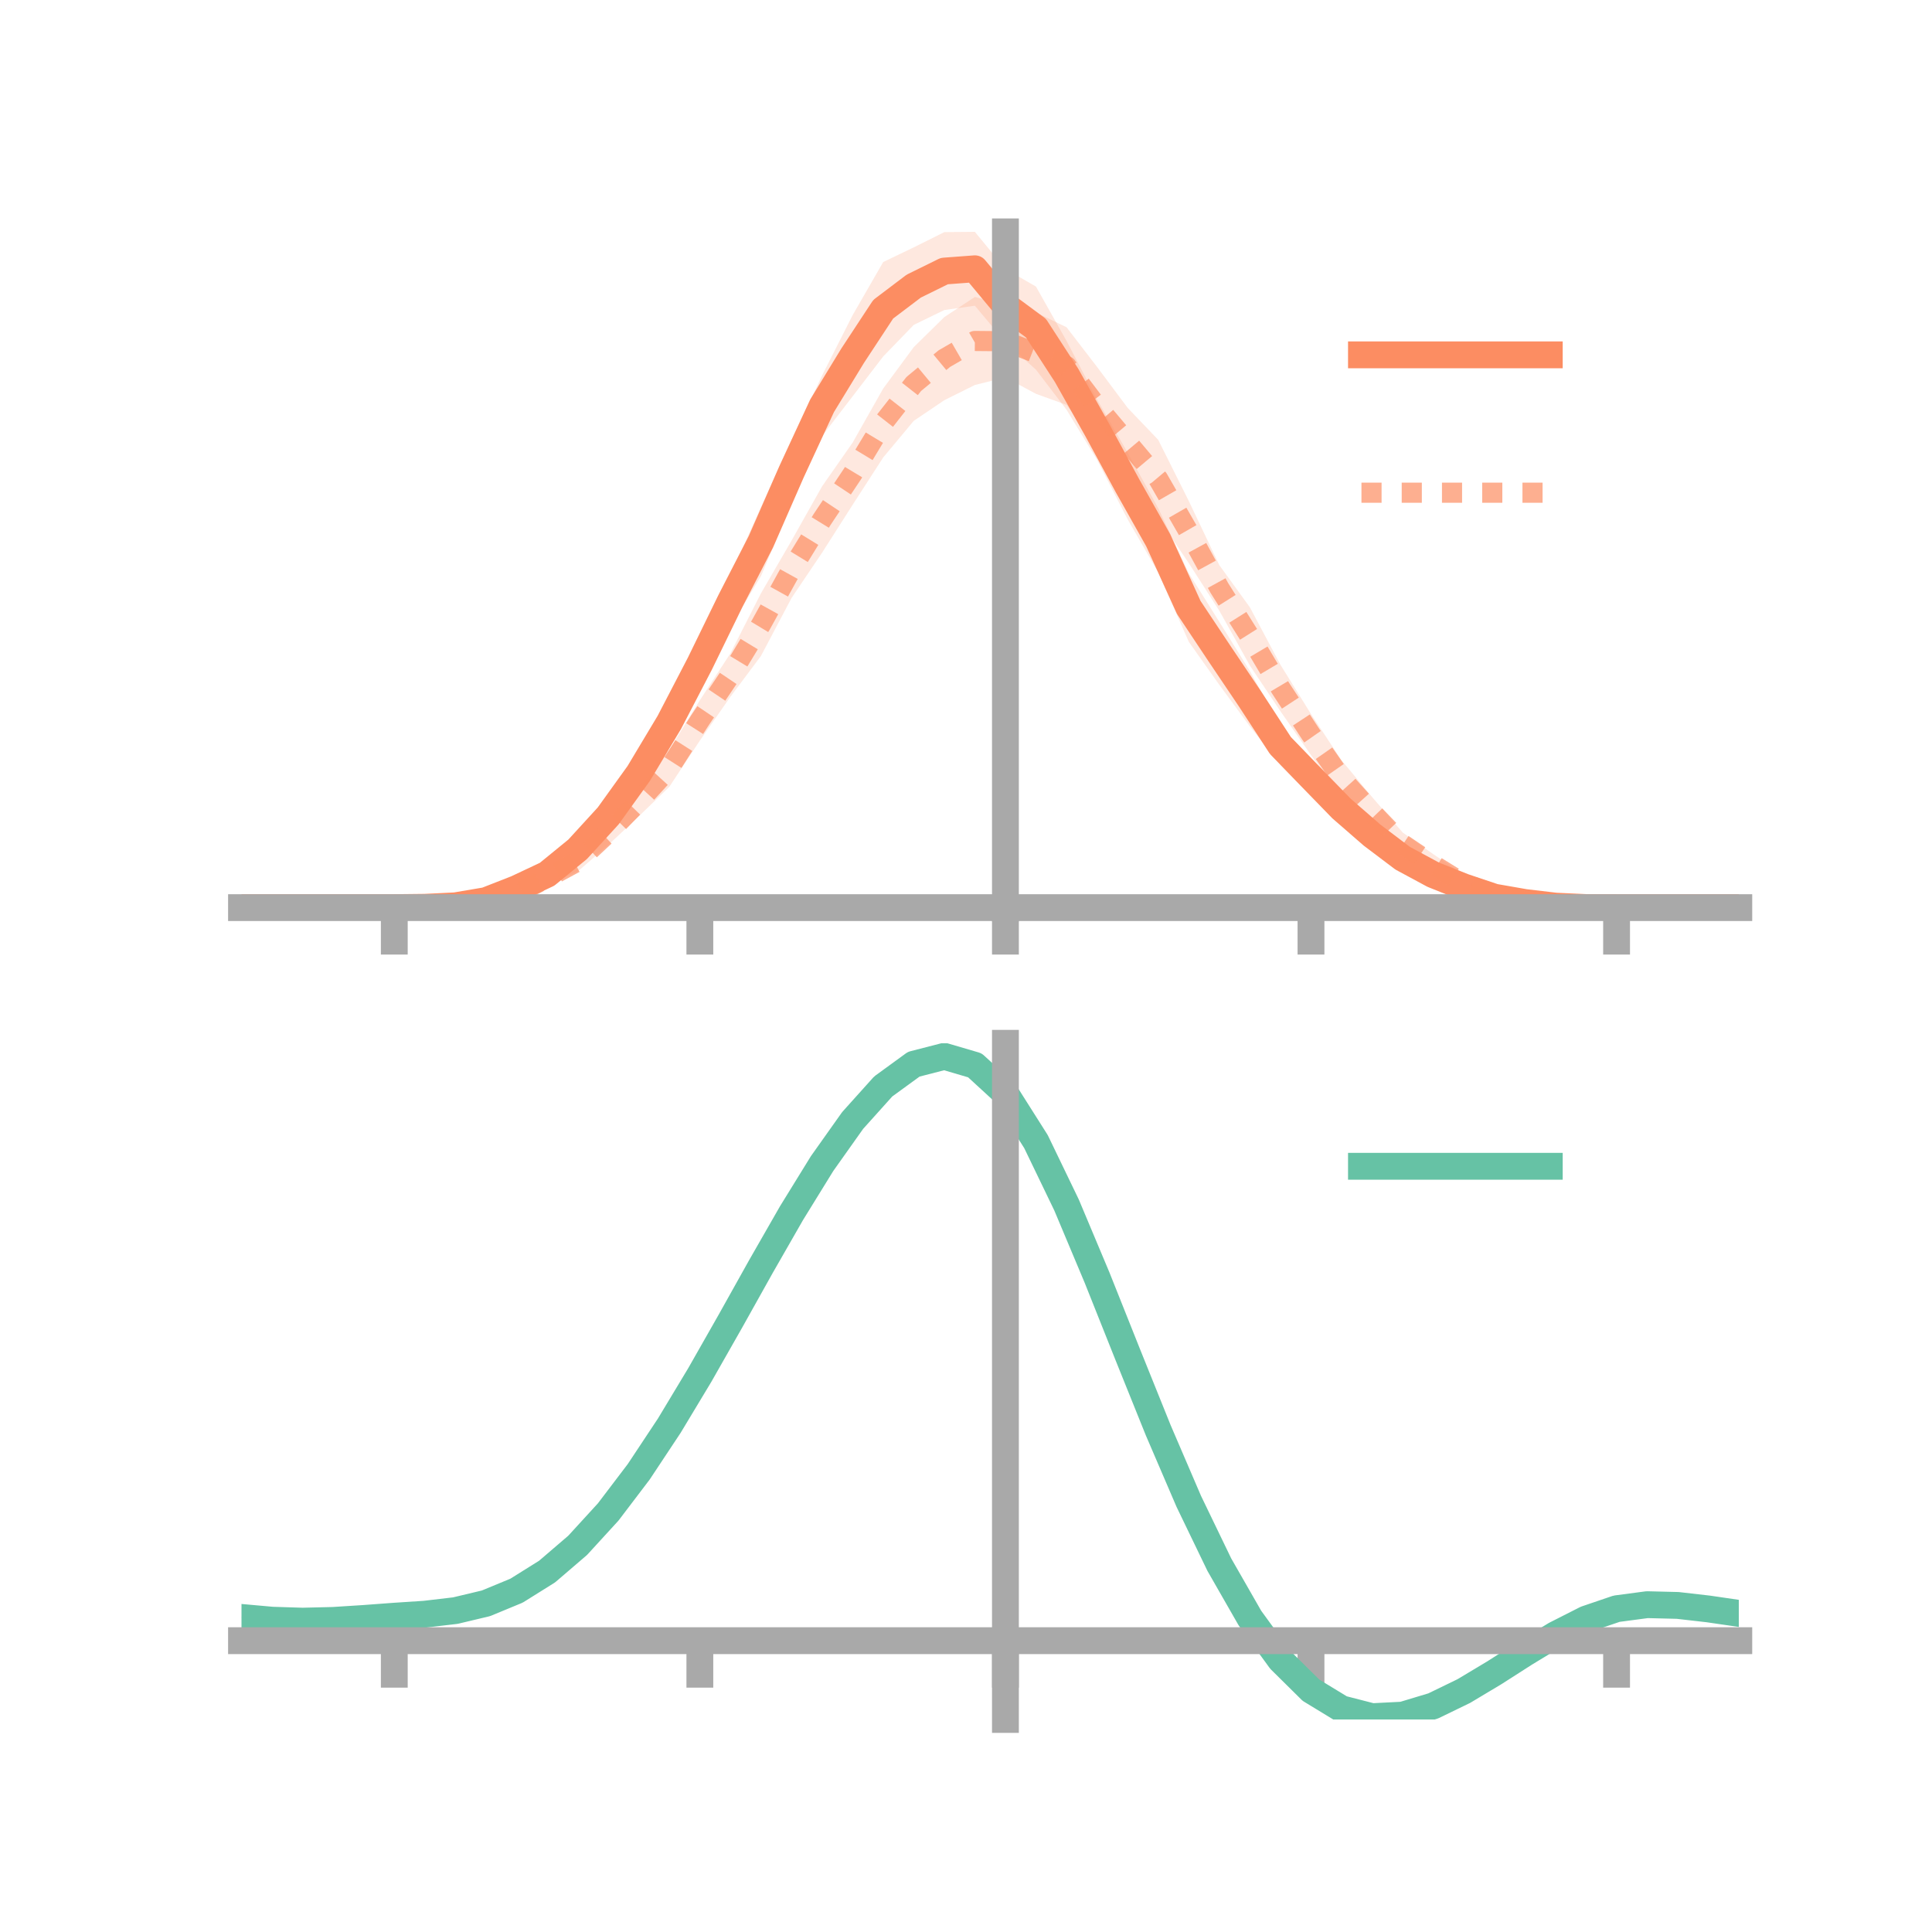 <?xml version="1.0" encoding="utf-8" standalone="no"?>
<!DOCTYPE svg PUBLIC "-//W3C//DTD SVG 1.1//EN"
  "http://www.w3.org/Graphics/SVG/1.1/DTD/svg11.dtd">
<!-- Created with matplotlib (https://matplotlib.org/) -->
<svg height="144pt" version="1.1" viewBox="0 0 144 144" width="144pt" xmlns="http://www.w3.org/2000/svg" xmlns:xlink="http://www.w3.org/1999/xlink">
 <defs>
  <style type="text/css">*{stroke-linecap:butt;stroke-linejoin:round;}</style>
 </defs>
 <g id="figure_1">
  <g id="patch_1">
   <path d="M 0 144 
L 144 144 
L 144 0 
L 0 0 
z
" style="fill:none;"/>
  </g>
  <g id="axes_1">
   <g id="patch_2">
    <path d="M 18 67.68 
L 129.6 67.68 
L 129.6 17.28 
L 18 17.28 
z
" style="fill:none;"/>
   </g>
   <g id="PolyCollection_1">
    <path clip-path="url(#p156ca711f2)" d="M 18 67.649 
L 18 67.649 
L 20.278 67.649 
L 22.555 67.649 
L 24.833 67.649 
L 27.11 67.649 
L 29.388 67.649 
L 31.665 67.572 
L 33.943 67.397 
L 36.22 66.846 
L 38.498 65.82 
L 40.776 64.529 
L 43.053 62.592 
L 45.331 59.739 
L 47.608 56.41 
L 49.886 52.438 
L 52.163 47.667 
L 54.441 42.883 
L 56.718 37.796 
L 58.996 32.804 
L 61.273 27.989 
L 63.551 23.489 
L 65.829 19.53 
L 68.106 18.437 
L 70.384 17.3 
L 72.661 17.28 
L 74.939 20.049 
L 77.216 21.36 
L 79.494 25.41 
L 81.771 29.775 
L 84.049 33.742 
L 86.327 37.876 
L 88.604 42.722 
L 90.882 46.35 
L 93.159 50.014 
L 95.437 54.138 
L 97.714 56.519 
L 99.992 59.22 
L 102.269 61.4 
L 104.547 63.111 
L 106.824 64.56 
L 109.102 65.554 
L 111.38 66.531 
L 113.657 67.048 
L 115.935 67.419 
L 118.212 67.605 
L 120.49 67.649 
L 122.767 67.649 
L 125.045 67.649 
L 127.322 67.649 
L 129.6 67.649 
L 129.6 67.649 
L 129.6 67.649 
L 127.322 67.649 
L 125.045 67.649 
L 122.767 67.649 
L 120.49 67.649 
L 118.212 67.68 
L 115.935 67.656 
L 113.657 67.487 
L 111.38 67.208 
L 109.102 66.655 
L 106.824 65.829 
L 104.547 64.822 
L 102.269 63.092 
L 99.992 61.31 
L 97.714 59.323 
L 95.437 57.002 
L 93.159 54.142 
L 90.882 51.045 
L 88.604 47.834 
L 86.327 42.664 
L 84.049 38.708 
L 81.771 34.278 
L 79.494 30.539 
L 77.216 27.556 
L 74.939 25.5 
L 72.661 22.786 
L 70.384 23.108 
L 68.106 24.215 
L 65.829 26.569 
L 63.551 29.538 
L 61.273 32.501 
L 58.996 37.52 
L 56.718 42.937 
L 54.441 46.706 
L 52.163 51.267 
L 49.886 55.253 
L 47.608 58.883 
L 45.331 61.888 
L 43.053 64.013 
L 40.776 65.795 
L 38.498 66.65 
L 36.22 67.407 
L 33.943 67.63 
L 31.665 67.677 
L 29.388 67.649 
L 27.11 67.649 
L 24.833 67.649 
L 22.555 67.649 
L 20.278 67.649 
L 18 67.649 
z
" style="fill:#fc8d62;fill-opacity:0.2;"/>
   </g>
   <g id="PolyCollection_2">
    <path clip-path="url(#p156ca711f2)" d="M 18 67.649 
L 18 67.649 
L 20.278 67.649 
L 22.555 67.649 
L 24.833 67.649 
L 27.11 67.649 
L 29.388 67.649 
L 31.665 67.59 
L 33.943 67.306 
L 36.22 66.914 
L 38.498 66.22 
L 40.776 64.901 
L 43.053 63.466 
L 45.331 61.184 
L 47.608 58.661 
L 49.886 55.88 
L 52.163 52.194 
L 54.441 48.699 
L 56.718 44.222 
L 58.996 40.297 
L 61.273 36.25 
L 63.551 32.988 
L 65.829 28.958 
L 68.106 25.873 
L 70.384 23.634 
L 72.661 22.132 
L 74.939 22.738 
L 77.216 23.291 
L 79.494 24.39 
L 81.771 27.351 
L 84.049 30.4 
L 86.327 32.782 
L 88.604 37.34 
L 90.882 42.124 
L 93.159 45.267 
L 95.437 49.548 
L 97.714 53.22 
L 99.992 56.67 
L 102.269 59.407 
L 104.547 62.048 
L 106.824 63.661 
L 109.102 65.201 
L 111.38 66.344 
L 113.657 66.988 
L 115.935 67.367 
L 118.212 67.583 
L 120.49 67.649 
L 122.767 67.649 
L 125.045 67.649 
L 127.322 67.649 
L 129.6 67.649 
L 129.6 67.649 
L 129.6 67.649 
L 127.322 67.649 
L 125.045 67.649 
L 122.767 67.649 
L 120.49 67.649 
L 118.212 67.689 
L 115.935 67.649 
L 113.657 67.462 
L 111.38 67 
L 109.102 66.526 
L 106.824 65.241 
L 104.547 63.788 
L 102.269 61.68 
L 99.992 59.368 
L 97.714 56.282 
L 95.437 53.011 
L 93.159 49.608 
L 90.882 45.521 
L 88.604 41.972 
L 86.327 38.614 
L 84.049 35.582 
L 81.771 33.223 
L 79.494 30.177 
L 77.216 29.355 
L 74.939 28.13 
L 72.661 28.695 
L 70.384 29.829 
L 68.106 31.368 
L 65.829 34.096 
L 63.551 37.625 
L 61.273 41.195 
L 58.996 44.572 
L 56.718 48.889 
L 54.441 51.932 
L 52.163 55.199 
L 49.886 58.646 
L 47.608 60.845 
L 45.331 62.986 
L 43.053 64.959 
L 40.776 65.979 
L 38.498 67.01 
L 36.22 67.406 
L 33.943 67.652 
L 31.665 67.679 
L 29.388 67.649 
L 27.11 67.649 
L 24.833 67.649 
L 22.555 67.649 
L 20.278 67.649 
L 18 67.649 
z
" style="fill:#fc8d62;fill-opacity:0.2;"/>
   </g>
   <g id="matplotlib.axis_1">
    <g id="xtick_1">
     <g id="line2d_1">
      <defs>
       <path d="M 0 0 
L 0 3.5 
" id="m1b8fb89e49" style="stroke:#a9a9a9;stroke-width:2;"/>
      </defs>
      <g>
       <use style="fill:#a9a9a9;stroke:#a9a9a9;stroke-width:2;" x="29.388" xlink:href="#m1b8fb89e49" y="67.649"/>
      </g>
     </g>
    </g>
    <g id="xtick_2">
     <g id="line2d_2">
      <g>
       <use style="fill:#a9a9a9;stroke:#a9a9a9;stroke-width:2;" x="52.163" xlink:href="#m1b8fb89e49" y="67.649"/>
      </g>
     </g>
    </g>
    <g id="xtick_3">
     <g id="line2d_3">
      <g>
       <use style="fill:#a9a9a9;stroke:#a9a9a9;stroke-width:2;" x="74.939" xlink:href="#m1b8fb89e49" y="67.649"/>
      </g>
     </g>
    </g>
    <g id="xtick_4">
     <g id="line2d_4">
      <g>
       <use style="fill:#a9a9a9;stroke:#a9a9a9;stroke-width:2;" x="97.714" xlink:href="#m1b8fb89e49" y="67.649"/>
      </g>
     </g>
    </g>
    <g id="xtick_5">
     <g id="line2d_5">
      <g>
       <use style="fill:#a9a9a9;stroke:#a9a9a9;stroke-width:2;" x="120.49" xlink:href="#m1b8fb89e49" y="67.649"/>
      </g>
     </g>
    </g>
   </g>
   <g id="matplotlib.axis_2"/>
   <g id="line2d_6">
    <path clip-path="url(#p156ca711f2)" d="M 18 67.649 
L 20.278 67.649 
L 22.555 67.649 
L 24.833 67.649 
L 27.11 67.649 
L 29.388 67.649 
L 31.665 67.624 
L 33.943 67.514 
L 36.22 67.127 
L 38.498 66.235 
L 40.776 65.162 
L 43.053 63.303 
L 45.331 60.814 
L 47.608 57.647 
L 49.886 53.846 
L 52.163 49.467 
L 54.441 44.795 
L 56.718 40.367 
L 58.996 35.162 
L 61.273 30.245 
L 63.551 26.513 
L 65.829 23.049 
L 68.106 21.326 
L 70.384 20.204 
L 72.661 20.033 
L 74.939 22.774 
L 77.216 24.458 
L 79.494 27.974 
L 81.771 32.027 
L 84.049 36.225 
L 86.327 40.27 
L 88.604 45.278 
L 90.882 48.698 
L 93.159 52.078 
L 95.437 55.57 
L 97.714 57.921 
L 99.992 60.265 
L 102.269 62.246 
L 104.547 63.967 
L 106.824 65.194 
L 109.102 66.104 
L 111.38 66.87 
L 113.657 67.267 
L 115.935 67.537 
L 118.212 67.643 
L 120.49 67.649 
L 122.767 67.649 
L 125.045 67.649 
L 127.322 67.649 
L 129.6 67.649 
" style="fill:none;stroke:#fc8d62;stroke-linecap:square;stroke-width:2;"/>
   </g>
   <g id="line2d_7">
    <path clip-path="url(#p156ca711f2)" d="M 18 67.649 
L 20.278 67.649 
L 22.555 67.649 
L 24.833 67.649 
L 27.11 67.649 
L 29.388 67.649 
L 31.665 67.634 
L 33.943 67.479 
L 36.22 67.16 
L 38.498 66.615 
L 40.776 65.44 
L 43.053 64.213 
L 45.331 62.085 
L 47.608 59.753 
L 49.886 57.263 
L 52.163 53.696 
L 54.441 50.316 
L 56.718 46.555 
L 58.996 42.434 
L 61.273 38.722 
L 63.551 35.306 
L 65.829 31.527 
L 68.106 28.621 
L 70.384 26.731 
L 72.661 25.413 
L 74.939 25.434 
L 77.216 26.323 
L 79.494 27.283 
L 81.771 30.287 
L 84.049 32.991 
L 86.327 35.698 
L 88.604 39.656 
L 90.882 43.823 
L 93.159 47.437 
L 95.437 51.279 
L 97.714 54.751 
L 99.992 58.019 
L 102.269 60.543 
L 104.547 62.918 
L 106.824 64.451 
L 109.102 65.864 
L 111.38 66.672 
L 113.657 67.225 
L 115.935 67.508 
L 118.212 67.636 
L 120.49 67.649 
L 122.767 67.649 
L 125.045 67.649 
L 127.322 67.649 
L 129.6 67.649 
" style="fill:none;stroke:#fc8d62;stroke-dasharray:1.5,1.5;stroke-dashoffset:0;stroke-opacity:0.7;stroke-width:1.5;"/>
   </g>
   <g id="patch_3">
    <path d="M 74.939 67.68 
L 74.939 17.28 
" style="fill:none;stroke:#a9a9a9;stroke-linecap:square;stroke-linejoin:miter;stroke-width:2;"/>
   </g>
   <g id="patch_4">
    <path d="M 129.6 67.68 
L 129.6 17.28 
" style="fill:none;"/>
   </g>
   <g id="patch_5">
    <path d="M 18 67.649 
L 129.6 67.649 
" style="fill:none;stroke:#a9a9a9;stroke-linecap:square;stroke-linejoin:miter;stroke-width:2;"/>
   </g>
   <g id="patch_6">
    <path d="M 18 17.28 
L 129.6 17.28 
" style="fill:none;"/>
   </g>
   <g id="legend_1">
    <g id="line2d_8">
     <path d="M 101.475 26.449 
L 115.475 26.449 
" style="fill:none;stroke:#fc8d62;stroke-linecap:square;stroke-width:2;"/>
    </g>
    <g id="line2d_9"/>
    <g id="text_1">
     <!--   -->
     <g transform="translate(121.075 28.899)scale(0.07 -0.07)">
      <defs>
       <path id="DejaVuSans-32"/>
      </defs>
      <use xlink:href="#DejaVuSans-32"/>
     </g>
    </g>
    <g id="line2d_10">
     <path d="M 101.475 36.724 
L 115.475 36.724 
" style="fill:none;stroke:#fc8d62;stroke-dasharray:1.5,1.5;stroke-dashoffset:0;stroke-opacity:0.7;stroke-width:1.5;"/>
    </g>
    <g id="line2d_11"/>
    <g id="text_2">
     <!--   -->
     <g transform="translate(121.075 39.174)scale(0.07 -0.07)">
      <use xlink:href="#DejaVuSans-32"/>
     </g>
    </g>
   </g>
  </g>
  <g id="axes_2">
   <g id="patch_7">
    <path d="M 18 128.16 
L 129.6 128.16 
L 129.6 77.76 
L 18 77.76 
z
" style="fill:none;"/>
   </g>
   <g id="PolyCollection_3">
    <path clip-path="url(#p41ec4d4729)" d="M 18 120.595 
L 18 120.515 
L 20.278 120.728 
L 22.555 120.801 
L 24.833 120.738 
L 27.11 120.583 
L 29.388 120.406 
L 31.665 120.251 
L 33.943 119.979 
L 36.22 119.43 
L 38.498 118.479 
L 40.776 117.033 
L 43.053 115.042 
L 45.331 112.497 
L 47.608 109.429 
L 49.886 105.906 
L 52.163 102.029 
L 54.441 97.927 
L 56.718 93.754 
L 58.996 89.686 
L 61.273 85.913 
L 63.551 82.632 
L 65.829 80.046 
L 68.106 78.357 
L 70.384 77.76 
L 72.661 78.441 
L 74.939 80.567 
L 77.216 84.217 
L 79.494 89.013 
L 81.771 94.517 
L 84.049 100.322 
L 86.327 106.07 
L 88.604 111.461 
L 90.882 116.261 
L 93.159 120.301 
L 95.437 123.478 
L 97.714 125.755 
L 99.992 127.152 
L 102.269 127.741 
L 104.547 127.632 
L 106.824 126.958 
L 109.102 125.871 
L 111.38 124.531 
L 113.657 123.1 
L 115.935 121.737 
L 118.212 120.594 
L 120.49 119.824 
L 122.767 119.523 
L 125.045 119.584 
L 127.322 119.854 
L 129.6 120.199 
L 129.6 120.306 
L 129.6 120.306 
L 127.322 119.985 
L 125.045 119.734 
L 122.767 119.683 
L 120.49 119.987 
L 118.212 120.766 
L 115.935 121.936 
L 113.657 123.344 
L 111.38 124.827 
L 109.102 126.215 
L 106.824 127.34 
L 104.547 128.038 
L 102.269 128.16 
L 99.992 127.58 
L 97.714 126.205 
L 95.437 123.979 
L 93.159 120.893 
L 90.882 116.983 
L 88.604 112.344 
L 86.327 107.132 
L 84.049 101.571 
L 81.771 95.948 
L 79.494 90.612 
L 77.216 85.96 
L 74.939 82.42 
L 72.661 80.363 
L 70.384 79.708 
L 68.106 80.286 
L 65.829 81.913 
L 63.551 84.396 
L 61.273 87.541 
L 58.996 91.151 
L 56.718 95.036 
L 54.441 99.014 
L 52.163 102.921 
L 49.886 106.612 
L 47.608 109.966 
L 45.331 112.89 
L 43.053 115.323 
L 40.776 117.239 
L 38.498 118.642 
L 36.22 119.574 
L 33.943 120.112 
L 31.665 120.374 
L 29.388 120.518 
L 27.11 120.678 
L 24.833 120.814 
L 22.555 120.862 
L 20.278 120.79 
L 18 120.595 
z
" style="fill:#66c2a5;fill-opacity:0.2;"/>
   </g>
   <g id="matplotlib.axis_3">
    <g id="xtick_6">
     <g id="line2d_12">
      <g>
       <use style="fill:#a9a9a9;stroke:#a9a9a9;stroke-width:2;" x="29.388" xlink:href="#m1b8fb89e49" y="122.288"/>
      </g>
     </g>
    </g>
    <g id="xtick_7">
     <g id="line2d_13">
      <g>
       <use style="fill:#a9a9a9;stroke:#a9a9a9;stroke-width:2;" x="52.163" xlink:href="#m1b8fb89e49" y="122.288"/>
      </g>
     </g>
    </g>
    <g id="xtick_8">
     <g id="line2d_14">
      <g>
       <use style="fill:#a9a9a9;stroke:#a9a9a9;stroke-width:2;" x="74.939" xlink:href="#m1b8fb89e49" y="122.288"/>
      </g>
     </g>
    </g>
    <g id="xtick_9">
     <g id="line2d_15">
      <g>
       <use style="fill:#a9a9a9;stroke:#a9a9a9;stroke-width:2;" x="97.714" xlink:href="#m1b8fb89e49" y="122.288"/>
      </g>
     </g>
    </g>
    <g id="xtick_10">
     <g id="line2d_16">
      <g>
       <use style="fill:#a9a9a9;stroke:#a9a9a9;stroke-width:2;" x="120.49" xlink:href="#m1b8fb89e49" y="122.288"/>
      </g>
     </g>
    </g>
   </g>
   <g id="matplotlib.axis_4"/>
   <g id="line2d_17">
    <path clip-path="url(#p41ec4d4729)" d="M 18 120.555 
L 20.278 120.759 
L 22.555 120.831 
L 24.833 120.776 
L 27.11 120.631 
L 29.388 120.462 
L 31.665 120.313 
L 33.943 120.045 
L 36.22 119.502 
L 38.498 118.56 
L 40.776 117.136 
L 43.053 115.183 
L 45.331 112.694 
L 47.608 109.697 
L 49.886 106.259 
L 52.163 102.475 
L 54.441 98.47 
L 56.718 94.395 
L 58.996 90.419 
L 61.273 86.727 
L 63.551 83.514 
L 65.829 80.979 
L 68.106 79.321 
L 70.384 78.734 
L 72.661 79.402 
L 74.939 81.493 
L 77.216 85.088 
L 79.494 89.812 
L 81.771 95.233 
L 84.049 100.946 
L 86.327 106.601 
L 88.604 111.902 
L 90.882 116.622 
L 93.159 120.597 
L 95.437 123.729 
L 97.714 125.98 
L 99.992 127.366 
L 102.269 127.951 
L 104.547 127.835 
L 106.824 127.149 
L 109.102 126.043 
L 111.38 124.679 
L 113.657 123.222 
L 115.935 121.836 
L 118.212 120.68 
L 120.49 119.905 
L 122.767 119.603 
L 125.045 119.659 
L 127.322 119.92 
L 129.6 120.252 
" style="fill:none;stroke:#66c2a5;stroke-linecap:square;stroke-width:2;"/>
   </g>
   <g id="patch_8">
    <path d="M 74.939 128.16 
L 74.939 77.76 
" style="fill:none;stroke:#a9a9a9;stroke-linecap:square;stroke-linejoin:miter;stroke-width:2;"/>
   </g>
   <g id="patch_9">
    <path d="M 129.6 128.16 
L 129.6 77.76 
" style="fill:none;"/>
   </g>
   <g id="patch_10">
    <path d="M 18 122.288 
L 129.6 122.288 
" style="fill:none;stroke:#a9a9a9;stroke-linecap:square;stroke-linejoin:miter;stroke-width:2;"/>
   </g>
   <g id="patch_11">
    <path d="M 18 77.76 
L 129.6 77.76 
" style="fill:none;"/>
   </g>
   <g id="legend_2">
    <g id="line2d_18">
     <path d="M 101.475 86.929 
L 115.475 86.929 
" style="fill:none;stroke:#66c2a5;stroke-linecap:square;stroke-width:2;"/>
    </g>
    <g id="line2d_19"/>
    <g id="text_3">
     <!--   -->
     <g transform="translate(121.075 89.379)scale(0.07 -0.07)">
      <use xlink:href="#DejaVuSans-32"/>
     </g>
    </g>
   </g>
  </g>
 </g>
 <defs>
  <clipPath id="p156ca711f2">
   <rect height="50.4" width="111.6" x="18" y="17.28"/>
  </clipPath>
  <clipPath id="p41ec4d4729">
   <rect height="50.4" width="111.6" x="18" y="77.76"/>
  </clipPath>
 </defs>
</svg>

